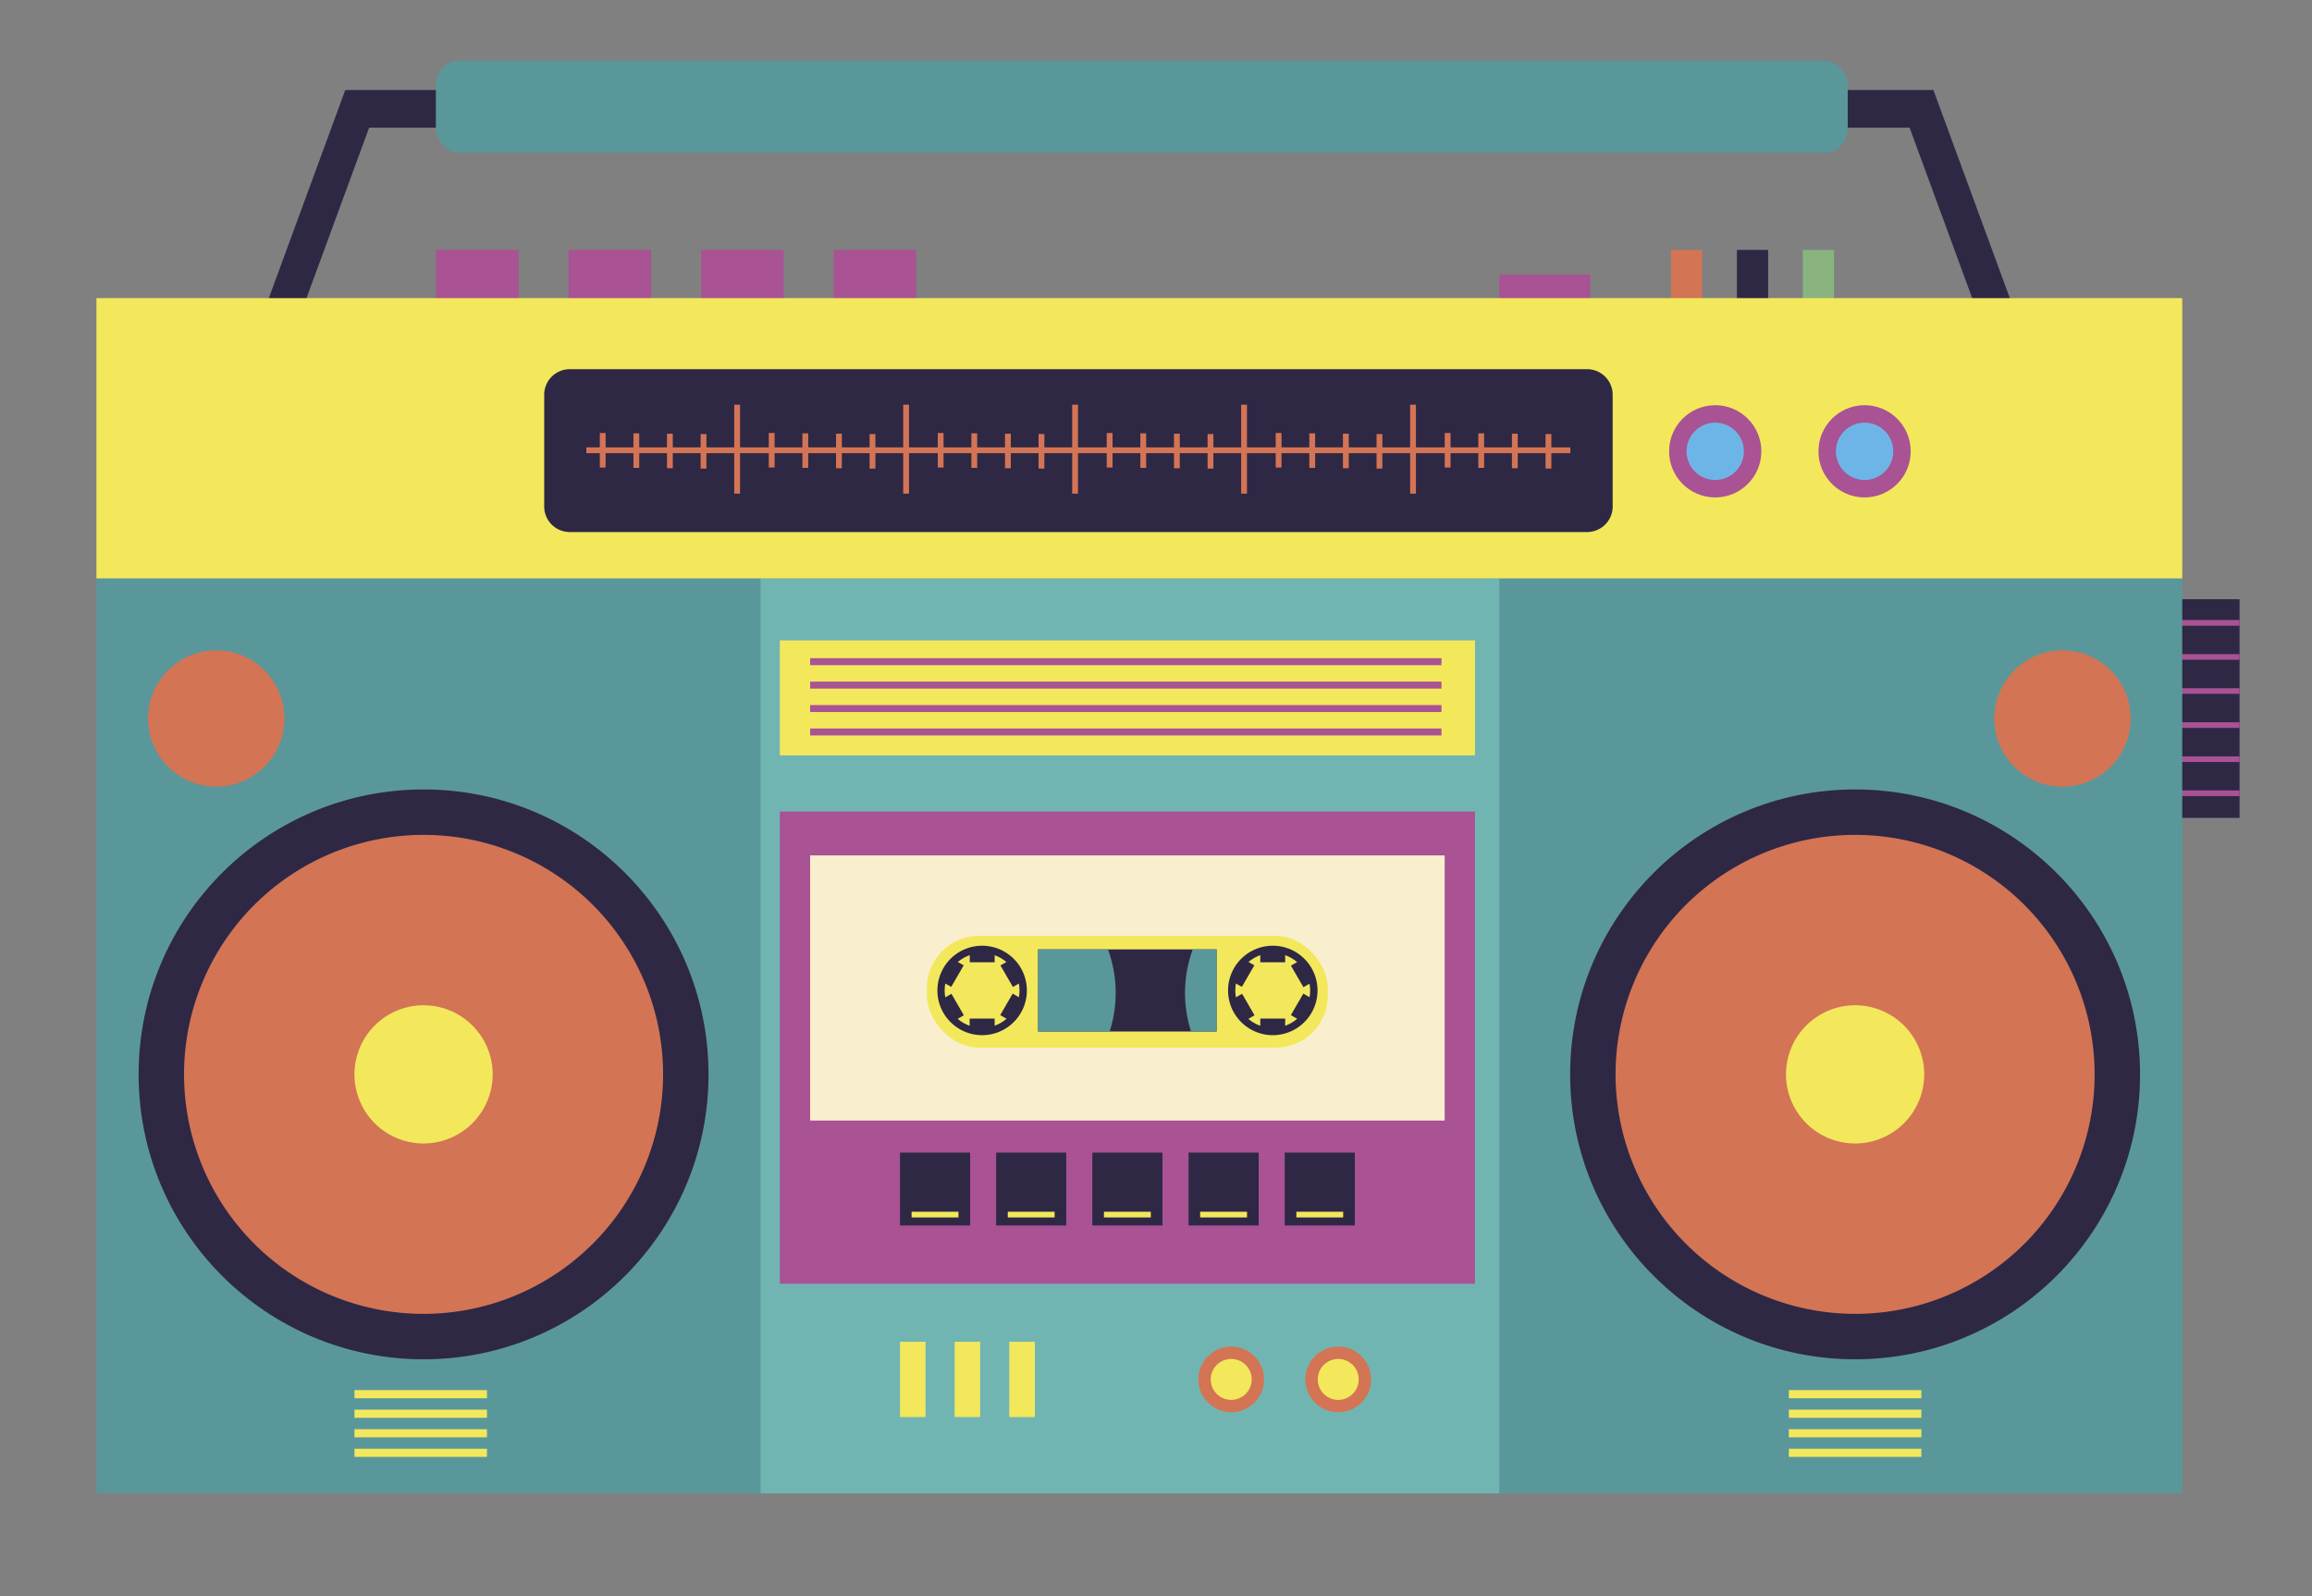 <svg id="Objects" xmlns="http://www.w3.org/2000/svg" viewBox="0 0 397.48 274.49"><rect x="0" y="0" width="397.48" height="274.49" fill="#808080" stroke="none"/><defs><style>.cls-1,.cls-12,.cls-13,.cls-9{fill:none;}.cls-2{fill:#2e2845;}.cls-3{fill:#a95294;}.cls-4{fill:#5a979b;}.cls-5{fill:#71b5b3;}.cls-6{fill:#d37455;}.cls-7{fill:#89b480;}.cls-8{fill:#f3e85c;}.cls-9{stroke:#d37455;}.cls-12,.cls-13,.cls-9{stroke-miterlimit:10;}.cls-10{fill:#6eb5e7;}.cls-11{fill:#f9efce;}.cls-12{stroke:#a95294;stroke-width:1.2px;}.cls-13{stroke:#f3e85c;stroke-width:1.4px;}</style></defs><title>Mesa de trabajo 1</title><rect id="_Path_" data-name="&lt;Path&gt;" class="cls-1" x="-390.6" y="-29.83" width="800" height="800"/><g id="_Group_" data-name="&lt;Group&gt;"><g id="_Group_2" data-name="&lt;Group&gt;"><rect id="_Rectangle_" data-name="&lt;Rectangle&gt;" class="cls-2" x="371.89" y="103.03" width="13.14" height="37.6"/><g id="_Group_3" data-name="&lt;Group&gt;"><polyline id="_Path_2" data-name="&lt;Path&gt;" class="cls-3" points="371.89 107.59 385.03 107.59 385.03 106.61 371.89 106.61"/><polyline id="_Path_3" data-name="&lt;Path&gt;" class="cls-3" points="371.89 113.44 385.03 113.44 385.03 112.47 371.89 112.47"/><polyline id="_Path_4" data-name="&lt;Path&gt;" class="cls-3" points="371.89 119.3 385.03 119.3 385.03 118.33 371.89 118.33"/><polyline id="_Path_5" data-name="&lt;Path&gt;" class="cls-3" points="371.89 125.16 385.03 125.16 385.03 124.19 371.89 124.19"/><polyline id="_Path_6" data-name="&lt;Path&gt;" class="cls-3" points="371.89 131.02 385.03 131.02 385.03 130.05 371.89 130.05"/><polyline id="_Path_7" data-name="&lt;Path&gt;" class="cls-3" points="371.89 136.88 385.03 136.88 385.03 135.91 371.89 135.91"/></g></g><g id="_Group_4" data-name="&lt;Group&gt;"><rect id="_Rectangle_2" data-name="&lt;Rectangle&gt;" class="cls-4" x="16.58" y="97.98" width="358.59" height="158.78"/><rect id="_Rectangle_3" data-name="&lt;Rectangle&gt;" class="cls-5" x="130.76" y="99.45" width="127" height="157.32"/><g id="_Group_5" data-name="&lt;Group&gt;"><g id="_Group_6" data-name="&lt;Group&gt;"><rect id="_Path_8" data-name="&lt;Path&gt;" class="cls-3" x="74.97" y="42.97" width="14.19" height="11.39"/><rect id="_Path_9" data-name="&lt;Path&gt;" class="cls-3" x="97.75" y="42.97" width="14.19" height="11.39"/><rect id="_Path_10" data-name="&lt;Path&gt;" class="cls-3" x="120.54" y="42.97" width="14.19" height="11.39"/><rect id="_Path_11" data-name="&lt;Path&gt;" class="cls-3" x="143.32" y="42.97" width="14.19" height="11.39"/><rect id="_Path_12" data-name="&lt;Path&gt;" class="cls-6" x="287.27" y="42.97" width="5.37" height="11.39"/><rect id="_Path_13" data-name="&lt;Path&gt;" class="cls-3" x="257.76" y="47.21" width="15.63" height="7.16"/><rect id="_Path_14" data-name="&lt;Path&gt;" class="cls-2" x="298.61" y="42.97" width="5.37" height="11.39"/><rect id="_Path_15" data-name="&lt;Path&gt;" class="cls-7" x="309.94" y="42.97" width="5.37" height="11.39"/><g id="_Group_7" data-name="&lt;Group&gt;"><g id="_Group_8" data-name="&lt;Group&gt;"><polygon id="_Path_16" data-name="&lt;Path&gt;" class="cls-2" points="50.32 57.72 63.46 21.95 74.97 21.95 74.97 15.47 59.36 15.47 44.72 55.34 50.32 57.72 50.32 57.72"/></g><g id="_Group_9" data-name="&lt;Group&gt;"><polygon id="_Path_17" data-name="&lt;Path&gt;" class="cls-2" points="341.43 57.72 328.3 21.95 316.79 21.95 316.79 15.47 332.39 15.47 347.03 55.34 341.43 57.72 341.43 57.72"/></g><rect id="_Rectangle_4" data-name="&lt;Rectangle&gt;" class="cls-4" x="74.97" y="10.42" width="242.69" height="15.85" rx="4.08" ry="4.08"/></g></g><rect id="_Rectangle_5" data-name="&lt;Rectangle&gt;" class="cls-8" x="16.58" y="51.26" width="358.59" height="48.19"/><path id="_Path_18" data-name="&lt;Path&gt;" class="cls-2" d="M273,63.48H97.81A4.4,4.4,0,0,0,93.56,68V86.94a4.4,4.4,0,0,0,4.25,4.54H273a4.4,4.4,0,0,0,4.25-4.54V68A4.4,4.4,0,0,0,273,63.48Z"/><line id="_Path_19" data-name="&lt;Path&gt;" class="cls-9" x1="100.8" y1="77.42" x2="269.98" y2="77.42"/><g id="_Group_10" data-name="&lt;Group&gt;"><g id="_Group_11" data-name="&lt;Group&gt;"><line id="_Path_20" data-name="&lt;Path&gt;" class="cls-9" x1="103.62" y1="74.45" x2="103.62" y2="80.39"/><line id="_Path_21" data-name="&lt;Path&gt;" class="cls-9" x1="109.4" y1="74.51" x2="109.4" y2="80.45"/><line id="_Path_22" data-name="&lt;Path&gt;" class="cls-9" x1="115.17" y1="74.57" x2="115.17" y2="80.51"/><line id="_Path_23" data-name="&lt;Path&gt;" class="cls-9" x1="120.95" y1="74.63" x2="120.95" y2="80.57"/><line id="_Path_24" data-name="&lt;Path&gt;" class="cls-9" x1="126.73" y1="69.58" x2="126.73" y2="84.88"/></g><g id="_Group_12" data-name="&lt;Group&gt;"><line id="_Path_25" data-name="&lt;Path&gt;" class="cls-9" x1="132.67" y1="74.45" x2="132.67" y2="80.39"/><line id="_Path_26" data-name="&lt;Path&gt;" class="cls-9" x1="138.45" y1="74.51" x2="138.45" y2="80.45"/><line id="_Path_27" data-name="&lt;Path&gt;" class="cls-9" x1="144.23" y1="74.57" x2="144.23" y2="80.51"/><line id="_Path_28" data-name="&lt;Path&gt;" class="cls-9" x1="150" y1="74.63" x2="150" y2="80.57"/><line id="_Path_29" data-name="&lt;Path&gt;" class="cls-9" x1="155.78" y1="69.58" x2="155.78" y2="84.88"/></g><g id="_Group_13" data-name="&lt;Group&gt;"><line id="_Path_30" data-name="&lt;Path&gt;" class="cls-9" x1="161.72" y1="74.45" x2="161.72" y2="80.39"/><line id="_Path_31" data-name="&lt;Path&gt;" class="cls-9" x1="167.5" y1="74.51" x2="167.5" y2="80.45"/><line id="_Path_32" data-name="&lt;Path&gt;" class="cls-9" x1="173.28" y1="74.57" x2="173.28" y2="80.51"/><line id="_Path_33" data-name="&lt;Path&gt;" class="cls-9" x1="179.05" y1="74.63" x2="179.05" y2="80.57"/><line id="_Path_34" data-name="&lt;Path&gt;" class="cls-9" x1="184.83" y1="69.58" x2="184.83" y2="84.88"/></g><g id="_Group_14" data-name="&lt;Group&gt;"><line id="_Path_35" data-name="&lt;Path&gt;" class="cls-9" x1="190.77" y1="74.45" x2="190.77" y2="80.39"/><line id="_Path_36" data-name="&lt;Path&gt;" class="cls-9" x1="196.55" y1="74.51" x2="196.55" y2="80.45"/><line id="_Path_37" data-name="&lt;Path&gt;" class="cls-9" x1="202.33" y1="74.57" x2="202.33" y2="80.51"/><line id="_Path_38" data-name="&lt;Path&gt;" class="cls-9" x1="208.11" y1="74.63" x2="208.11" y2="80.57"/><line id="_Path_39" data-name="&lt;Path&gt;" class="cls-9" x1="213.88" y1="69.58" x2="213.88" y2="84.88"/></g><g id="_Group_15" data-name="&lt;Group&gt;"><line id="_Path_40" data-name="&lt;Path&gt;" class="cls-9" x1="219.82" y1="74.45" x2="219.82" y2="80.39"/><line id="_Path_41" data-name="&lt;Path&gt;" class="cls-9" x1="225.6" y1="74.51" x2="225.6" y2="80.45"/><line id="_Path_42" data-name="&lt;Path&gt;" class="cls-9" x1="231.38" y1="74.57" x2="231.38" y2="80.51"/><line id="_Path_43" data-name="&lt;Path&gt;" class="cls-9" x1="237.16" y1="74.63" x2="237.16" y2="80.57"/><line id="_Path_44" data-name="&lt;Path&gt;" class="cls-9" x1="242.93" y1="69.58" x2="242.93" y2="84.88"/></g><g id="_Group_16" data-name="&lt;Group&gt;"><line id="_Path_45" data-name="&lt;Path&gt;" class="cls-9" x1="248.88" y1="74.45" x2="248.88" y2="80.39"/><line id="_Path_46" data-name="&lt;Path&gt;" class="cls-9" x1="254.65" y1="74.51" x2="254.65" y2="80.45"/><line id="_Path_47" data-name="&lt;Path&gt;" class="cls-9" x1="260.43" y1="74.57" x2="260.43" y2="80.51"/><line id="_Path_48" data-name="&lt;Path&gt;" class="cls-9" x1="266.21" y1="74.63" x2="266.21" y2="80.57"/></g></g><g id="_Group_17" data-name="&lt;Group&gt;"><circle id="_Path_49" data-name="&lt;Path&gt;" class="cls-3" cx="294.88" cy="77.6" r="7.93"/><circle id="_Path_50" data-name="&lt;Path&gt;" class="cls-10" cx="294.88" cy="77.6" r="4.93"/></g><g id="_Group_18" data-name="&lt;Group&gt;"><circle id="_Path_51" data-name="&lt;Path&gt;" class="cls-3" cx="320.56" cy="77.6" r="7.93"/><circle id="_Path_52" data-name="&lt;Path&gt;" class="cls-10" cx="320.56" cy="77.6" r="4.93"/></g></g><g id="_Group_19" data-name="&lt;Group&gt;"><rect id="_Path_53" data-name="&lt;Path&gt;" class="cls-3" x="134.07" y="139.54" width="119.51" height="81.2"/><rect id="_Rectangle_6" data-name="&lt;Rectangle&gt;" class="cls-11" x="139.28" y="147.08" width="109.09" height="45.59"/><rect id="_Rectangle_7" data-name="&lt;Rectangle&gt;" class="cls-8" x="159.36" y="160.92" width="68.92" height="19.22" rx="8.93" ry="8.93"/><g id="_Group_20" data-name="&lt;Group&gt;"><rect id="_Rectangle_8" data-name="&lt;Rectangle&gt;" class="cls-2" x="178.47" y="163.24" width="30.69" height="14.12"/><path id="_Path_54" data-name="&lt;Path&gt;" class="cls-4" d="M204.77,177.36h4.4V163.24h-4.11a21.71,21.71,0,0,0-.29,14.12Z"/><path id="_Path_55" data-name="&lt;Path&gt;" class="cls-4" d="M178.47,177.36h12.3a21.71,21.71,0,0,0-.29-14.12h-12Z"/></g><g id="_Group_21" data-name="&lt;Group&gt;"><g id="_Group_22" data-name="&lt;Group&gt;"><path id="_Path_56" data-name="&lt;Path&gt;" class="cls-2" d="M225.87,170.3h-.63a6.43,6.43,0,1,1-1.88-4.54,6.4,6.4,0,0,1,1.88,4.54h1.27a7.69,7.69,0,1,0-7.69,7.69,7.69,7.69,0,0,0,7.69-7.69Z"/><path id="_Path_57" data-name="&lt;Path&gt;" class="cls-2" d="M220.95,163.47a7.16,7.16,0,0,0-4.28-.1v2.09h4.28Z"/><path id="_Path_58" data-name="&lt;Path&gt;" class="cls-2" d="M213.69,165.05a8.59,8.59,0,0,0-2,3.63l1.82,1,2.14-3.7-1.91-1.1Z"/><path id="_Path_59" data-name="&lt;Path&gt;" class="cls-2" d="M213.76,175.68l1.92-1.11-2.14-3.7-2.06,1.19a5,5,0,0,0,.42,1.45l.44.76A5.82,5.82,0,0,0,213.76,175.68Z"/><path id="_Path_60" data-name="&lt;Path&gt;" class="cls-2" d="M220.95,177.35v-2.21h-4.28V177c.33.09.66.18,1,.25A7.88,7.88,0,0,0,220.95,177.35Z"/><path id="_Path_61" data-name="&lt;Path&gt;" class="cls-2" d="M225.76,171.84l-1.69-1-2.14,3.7,1.85,1.07a9,9,0,0,0,1.35-2.17A13,13,0,0,0,225.76,171.84Z"/><path id="_Path_62" data-name="&lt;Path&gt;" class="cls-2" d="M224.57,165.93a10.53,10.53,0,0,0-.92-.89l-1.71,1,2.14,3.7,2-1.15a5.64,5.64,0,0,0-.15-.69C225.46,167.24,225,166.61,224.57,165.93Z"/></g><g id="_Group_23" data-name="&lt;Group&gt;"><path id="_Path_63" data-name="&lt;Path&gt;" class="cls-2" d="M175.9,170.3h-.63a6.43,6.43,0,1,1-1.88-4.54,6.4,6.4,0,0,1,1.88,4.54h1.27a7.69,7.69,0,1,0-7.69,7.69,7.69,7.69,0,0,0,7.69-7.69Z"/><path id="_Path_64" data-name="&lt;Path&gt;" class="cls-2" d="M171,163.47a7.16,7.16,0,0,0-4.28-.1v2.09H171Z"/><path id="_Path_65" data-name="&lt;Path&gt;" class="cls-2" d="M163.72,165.05a8.59,8.59,0,0,0-2,3.63l1.82,1,2.14-3.7-1.91-1.1Z"/><path id="_Path_66" data-name="&lt;Path&gt;" class="cls-2" d="M163.79,175.68l1.92-1.11-2.14-3.7-2.06,1.19a5,5,0,0,0,.42,1.45l.44.76A5.82,5.82,0,0,0,163.79,175.68Z"/><path id="_Path_67" data-name="&lt;Path&gt;" class="cls-2" d="M171,177.35v-2.21H166.7V177c.33.09.66.18,1,.25A7.88,7.88,0,0,0,171,177.35Z"/><path id="_Path_68" data-name="&lt;Path&gt;" class="cls-2" d="M175.79,171.84l-1.69-1-2.14,3.7,1.85,1.07a9,9,0,0,0,1.35-2.17A13,13,0,0,0,175.79,171.84Z"/><path id="_Path_69" data-name="&lt;Path&gt;" class="cls-2" d="M174.6,165.93a10.54,10.54,0,0,0-.92-.89L172,166l2.14,3.7,2-1.15a5.63,5.63,0,0,0-.15-.69C175.49,167.24,175,166.61,174.6,165.93Z"/></g></g><g id="_Group_24" data-name="&lt;Group&gt;"><g id="_Group_25" data-name="&lt;Group&gt;"><rect id="_Rectangle_9" data-name="&lt;Rectangle&gt;" class="cls-2" x="154.73" y="198.18" width="12.05" height="12.53"/><g id="_Group_26" data-name="&lt;Group&gt;"><polyline id="_Path_70" data-name="&lt;Path&gt;" class="cls-8" points="156.72 209.33 164.78 209.33 164.78 208.35 156.72 208.35"/></g></g><g id="_Group_27" data-name="&lt;Group&gt;"><rect id="_Rectangle_10" data-name="&lt;Rectangle&gt;" class="cls-2" x="171.26" y="198.18" width="12.05" height="12.53"/><g id="_Group_28" data-name="&lt;Group&gt;"><polyline id="_Path_71" data-name="&lt;Path&gt;" class="cls-8" points="173.26 209.33 181.31 209.33 181.31 208.35 173.26 208.35"/></g></g><g id="_Group_29" data-name="&lt;Group&gt;"><rect id="_Rectangle_11" data-name="&lt;Rectangle&gt;" class="cls-2" x="187.8" y="198.18" width="12.05" height="12.53"/><g id="_Group_30" data-name="&lt;Group&gt;"><polyline id="_Path_72" data-name="&lt;Path&gt;" class="cls-8" points="189.79 209.33 197.85 209.33 197.85 208.35 189.79 208.35"/></g></g><g id="_Group_31" data-name="&lt;Group&gt;"><rect id="_Rectangle_12" data-name="&lt;Rectangle&gt;" class="cls-2" x="204.34" y="198.18" width="12.05" height="12.53"/><g id="_Group_32" data-name="&lt;Group&gt;"><polyline id="_Path_73" data-name="&lt;Path&gt;" class="cls-8" points="206.33 209.33 214.39 209.33 214.39 208.35 206.33 208.35"/></g></g><g id="_Group_33" data-name="&lt;Group&gt;"><rect id="_Rectangle_13" data-name="&lt;Rectangle&gt;" class="cls-2" x="220.87" y="198.18" width="12.05" height="12.53"/><g id="_Group_34" data-name="&lt;Group&gt;"><polyline id="_Path_74" data-name="&lt;Path&gt;" class="cls-8" points="222.87 209.33 230.92 209.33 230.92 208.35 222.87 208.35"/></g></g></g></g><rect id="_Rectangle_14" data-name="&lt;Rectangle&gt;" class="cls-8" x="134.07" y="110.11" width="119.51" height="19.77"/><g id="_Group_35" data-name="&lt;Group&gt;"><line id="_Path_75" data-name="&lt;Path&gt;" class="cls-12" x1="139.28" y1="113.77" x2="247.82" y2="113.77"/><line id="_Path_76" data-name="&lt;Path&gt;" class="cls-12" x1="139.28" y1="117.8" x2="247.82" y2="117.8"/><line id="_Path_77" data-name="&lt;Path&gt;" class="cls-12" x1="139.28" y1="121.83" x2="247.82" y2="121.83"/><line id="_Path_78" data-name="&lt;Path&gt;" class="cls-12" x1="139.28" y1="125.86" x2="247.82" y2="125.86"/></g><rect id="_Path_79" data-name="&lt;Path&gt;" class="cls-8" x="154.73" y="230.71" width="4.39" height="12.94"/><rect id="_Path_80" data-name="&lt;Path&gt;" class="cls-8" x="164.12" y="230.71" width="4.39" height="12.94"/><rect id="_Path_81" data-name="&lt;Path&gt;" class="cls-8" x="173.52" y="230.71" width="4.39" height="12.94"/><g id="_Group_36" data-name="&lt;Group&gt;"><circle id="_Path_82" data-name="&lt;Path&gt;" class="cls-6" cx="211.67" cy="237.18" r="5.65"/><circle id="_Path_83" data-name="&lt;Path&gt;" class="cls-8" cx="211.67" cy="237.18" r="3.52"/></g><g id="_Group_37" data-name="&lt;Group&gt;"><circle id="_Path_84" data-name="&lt;Path&gt;" class="cls-6" cx="230.07" cy="237.18" r="5.65"/><circle id="_Path_85" data-name="&lt;Path&gt;" class="cls-8" cx="230.07" cy="237.18" r="3.52"/></g></g><g id="_Group_38" data-name="&lt;Group&gt;"><g id="_Group_39" data-name="&lt;Group&gt;"><circle id="_Path_86" data-name="&lt;Path&gt;" class="cls-2" cx="72.82" cy="184.73" r="48.99"/><path id="_Path_87" data-name="&lt;Path&gt;" class="cls-6" d="M72.82,225.91A41.18,41.18,0,1,1,114,184.73,41.22,41.22,0,0,1,72.82,225.91Z"/><path id="_Path_88" data-name="&lt;Path&gt;" class="cls-8" d="M72.82,196.61A11.88,11.88,0,1,1,84.7,184.73,11.89,11.89,0,0,1,72.82,196.61Z"/><circle id="_Path_89" data-name="&lt;Path&gt;" class="cls-6" cx="37.18" cy="123.54" r="11.72"/></g><g id="_Group_40" data-name="&lt;Group&gt;"><circle id="_Path_90" data-name="&lt;Path&gt;" class="cls-2" cx="318.93" cy="184.73" r="48.99"/><path id="_Path_91" data-name="&lt;Path&gt;" class="cls-6" d="M318.93,225.91a41.18,41.18,0,1,0-41.18-41.18A41.22,41.22,0,0,0,318.93,225.91Z"/><path id="_Path_92" data-name="&lt;Path&gt;" class="cls-8" d="M318.93,196.61a11.88,11.88,0,1,0-11.88-11.88A11.89,11.89,0,0,0,318.93,196.61Z"/><circle id="_Path_93" data-name="&lt;Path&gt;" class="cls-6" cx="354.58" cy="123.54" r="11.72"/></g></g><g id="_Group_41" data-name="&lt;Group&gt;"><line id="_Path_94" data-name="&lt;Path&gt;" class="cls-13" x1="60.94" y1="239.72" x2="83.72" y2="239.72"/><line id="_Path_95" data-name="&lt;Path&gt;" class="cls-13" x1="60.94" y1="243.08" x2="83.72" y2="243.08"/><line id="_Path_96" data-name="&lt;Path&gt;" class="cls-13" x1="60.94" y1="246.44" x2="83.72" y2="246.44"/><line id="_Path_97" data-name="&lt;Path&gt;" class="cls-13" x1="60.94" y1="249.8" x2="83.72" y2="249.8"/></g><g id="_Group_42" data-name="&lt;Group&gt;"><line id="_Path_98" data-name="&lt;Path&gt;" class="cls-13" x1="307.54" y1="239.72" x2="330.32" y2="239.72"/><line id="_Path_99" data-name="&lt;Path&gt;" class="cls-13" x1="307.54" y1="243.08" x2="330.32" y2="243.08"/><line id="_Path_100" data-name="&lt;Path&gt;" class="cls-13" x1="307.54" y1="246.44" x2="330.32" y2="246.44"/><line id="_Path_101" data-name="&lt;Path&gt;" class="cls-13" x1="307.54" y1="249.8" x2="330.32" y2="249.8"/></g></g></svg>
